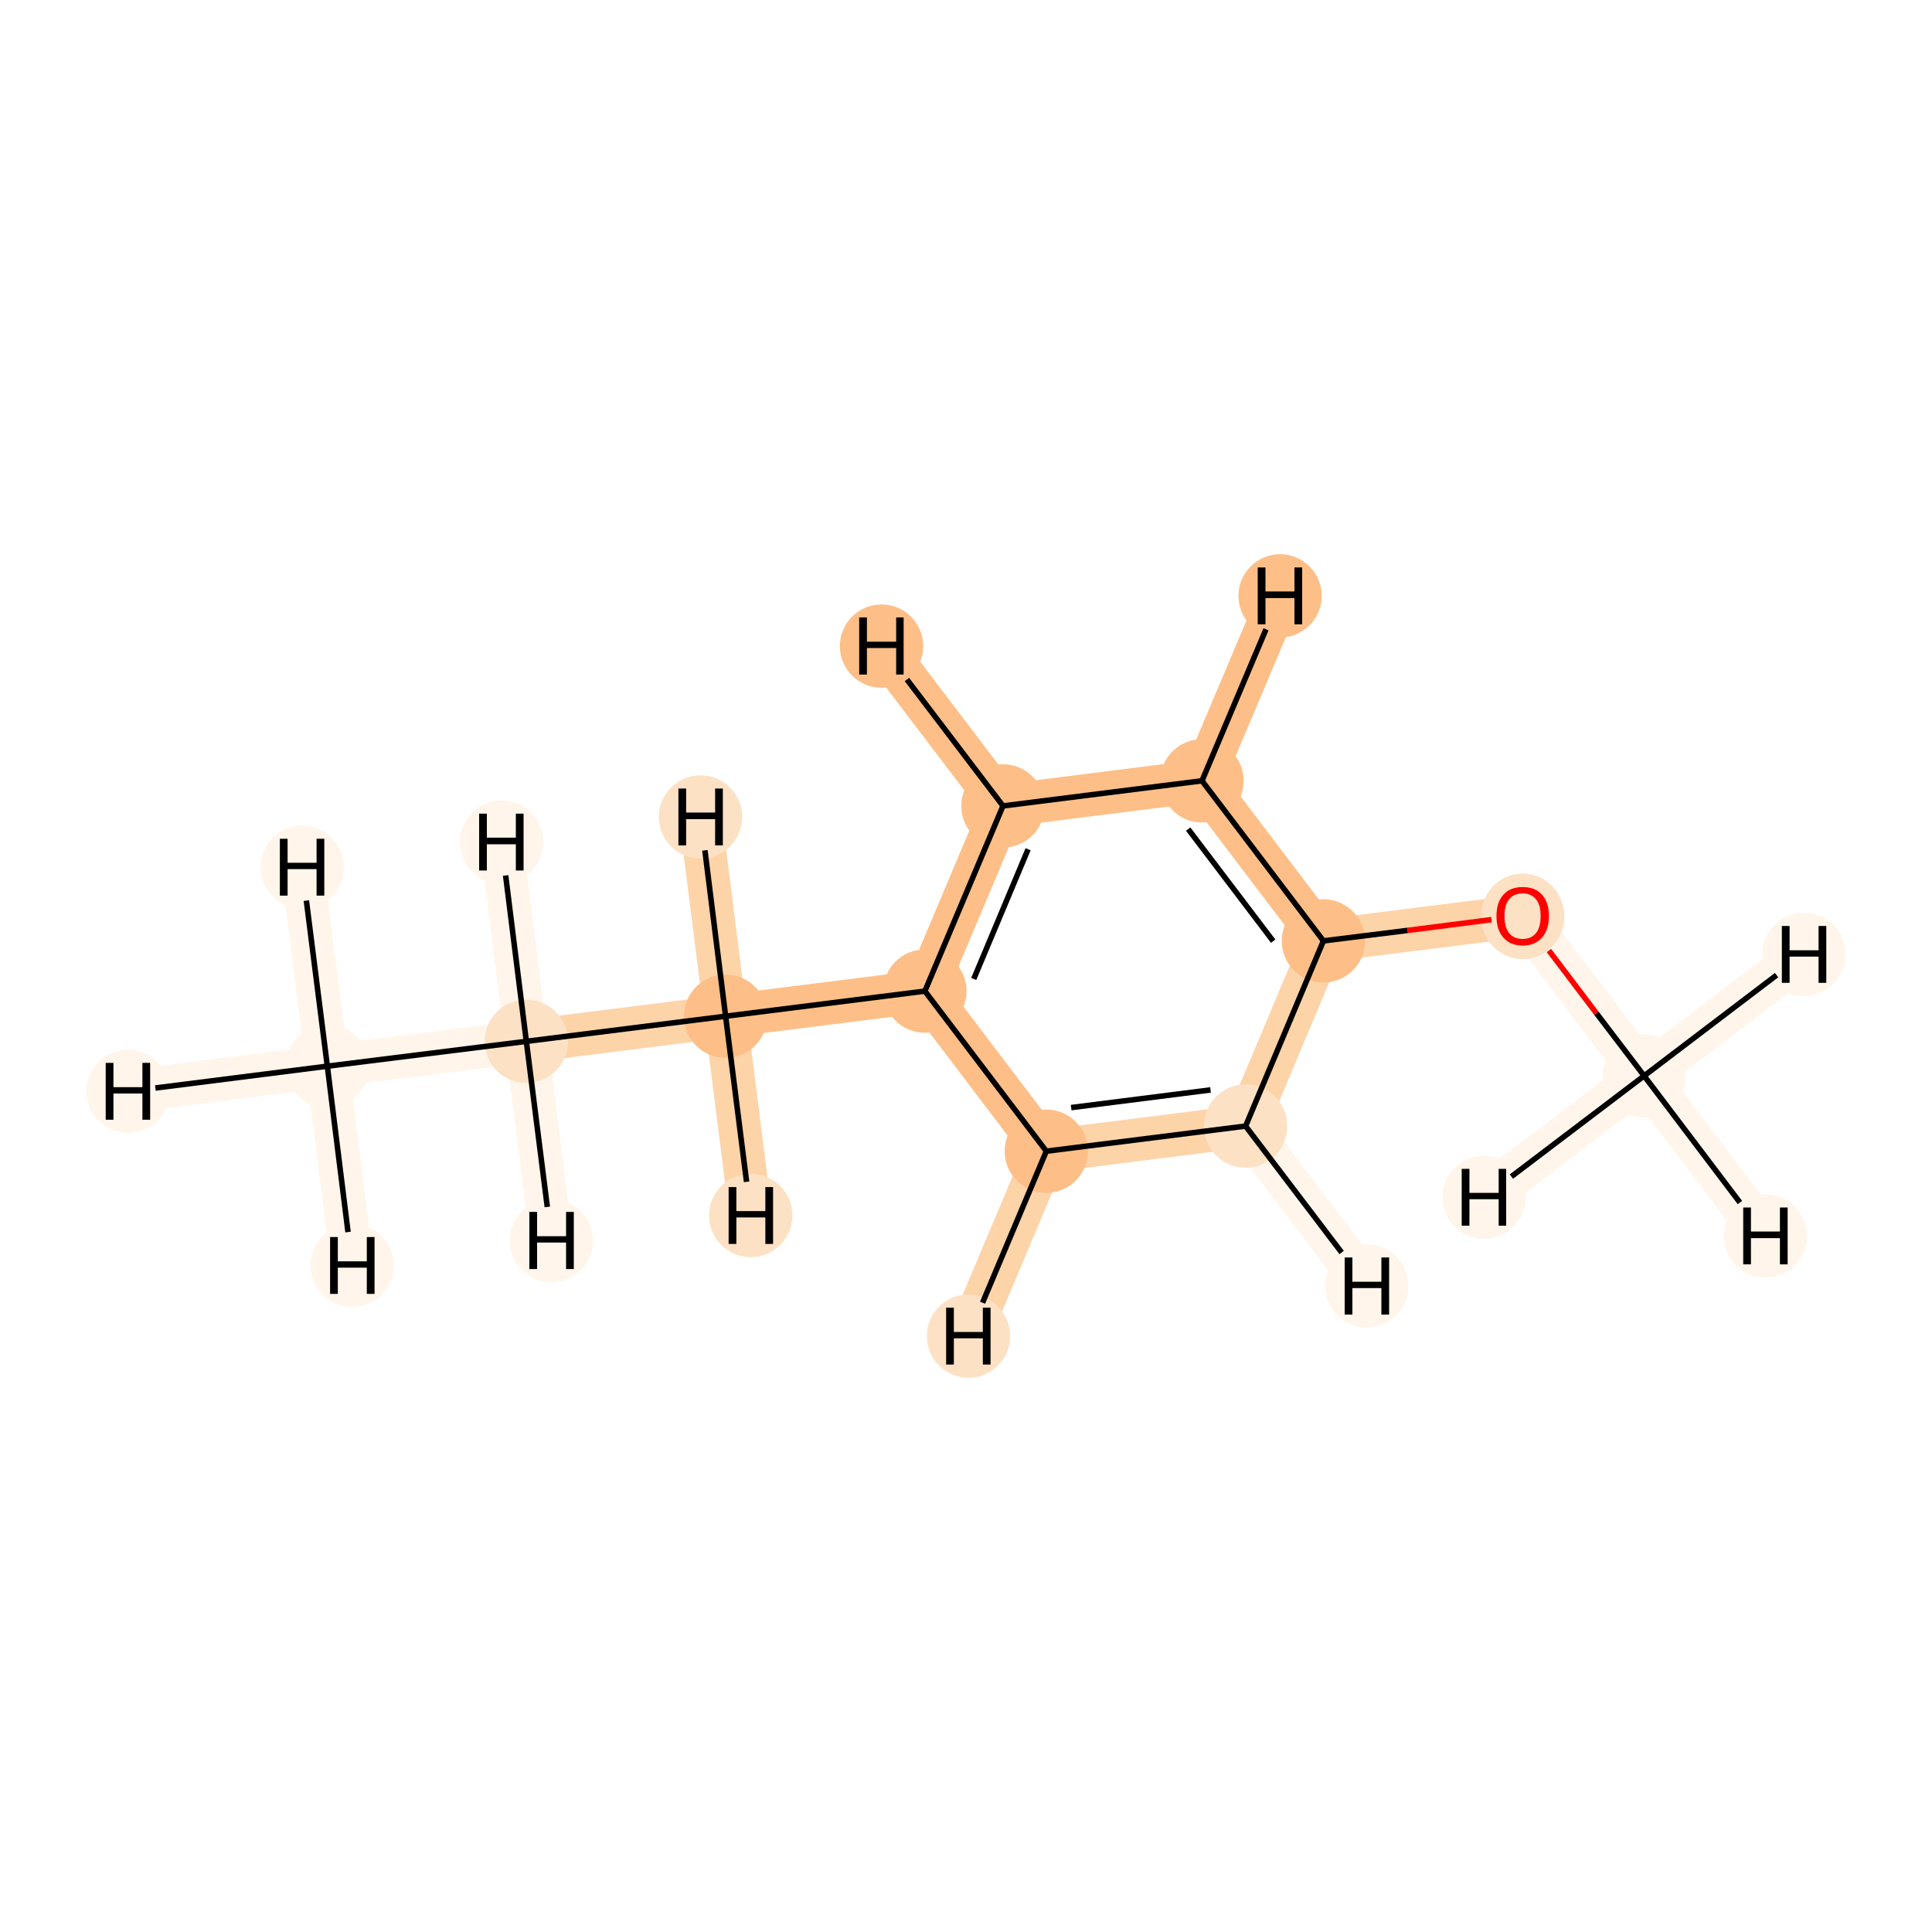 <?xml version='1.0' encoding='iso-8859-1'?>
<svg version='1.1' baseProfile='full'
              xmlns='http://www.w3.org/2000/svg'
                      xmlns:rdkit='http://www.rdkit.org/xml'
                      xmlns:xlink='http://www.w3.org/1999/xlink'
                  xml:space='preserve'
width='700px' height='700px' viewBox='0 0 700 700'>
<!-- END OF HEADER -->
<rect style='opacity:1.0;fill:#FFFFFF;stroke:none' width='700.0' height='700.0' x='0.0' y='0.0'> </rect>
<path d='M 118.6,386.3 L 190.7,377.3' style='fill:none;fill-rule:evenodd;stroke:#FFF5EB;stroke-width:15.5px;stroke-linecap:butt;stroke-linejoin:miter;stroke-opacity:1' />
<path d='M 118.6,386.3 L 46.4,395.4' style='fill:none;fill-rule:evenodd;stroke:#FFF5EB;stroke-width:15.5px;stroke-linecap:butt;stroke-linejoin:miter;stroke-opacity:1' />
<path d='M 118.6,386.3 L 109.5,314.2' style='fill:none;fill-rule:evenodd;stroke:#FFF5EB;stroke-width:15.5px;stroke-linecap:butt;stroke-linejoin:miter;stroke-opacity:1' />
<path d='M 118.6,386.3 L 127.6,458.5' style='fill:none;fill-rule:evenodd;stroke:#FFF5EB;stroke-width:15.5px;stroke-linecap:butt;stroke-linejoin:miter;stroke-opacity:1' />
<path d='M 190.7,377.3 L 262.9,368.2' style='fill:none;fill-rule:evenodd;stroke:#FDD3A8;stroke-width:15.5px;stroke-linecap:butt;stroke-linejoin:miter;stroke-opacity:1' />
<path d='M 190.7,377.3 L 181.7,305.1' style='fill:none;fill-rule:evenodd;stroke:#FFF5EB;stroke-width:15.5px;stroke-linecap:butt;stroke-linejoin:miter;stroke-opacity:1' />
<path d='M 190.7,377.3 L 199.8,449.5' style='fill:none;fill-rule:evenodd;stroke:#FFF5EB;stroke-width:15.5px;stroke-linecap:butt;stroke-linejoin:miter;stroke-opacity:1' />
<path d='M 262.9,368.2 L 335.1,359.1' style='fill:none;fill-rule:evenodd;stroke:#FDBF87;stroke-width:15.5px;stroke-linecap:butt;stroke-linejoin:miter;stroke-opacity:1' />
<path d='M 262.9,368.2 L 253.8,296.0' style='fill:none;fill-rule:evenodd;stroke:#FDD3A8;stroke-width:15.5px;stroke-linecap:butt;stroke-linejoin:miter;stroke-opacity:1' />
<path d='M 262.9,368.2 L 272.0,440.4' style='fill:none;fill-rule:evenodd;stroke:#FDD3A8;stroke-width:15.5px;stroke-linecap:butt;stroke-linejoin:miter;stroke-opacity:1' />
<path d='M 335.1,359.1 L 363.4,292.0' style='fill:none;fill-rule:evenodd;stroke:#FDBF87;stroke-width:15.5px;stroke-linecap:butt;stroke-linejoin:miter;stroke-opacity:1' />
<path d='M 335.1,359.1 L 379.1,417.1' style='fill:none;fill-rule:evenodd;stroke:#FDBF87;stroke-width:15.5px;stroke-linecap:butt;stroke-linejoin:miter;stroke-opacity:1' />
<path d='M 363.4,292.0 L 435.5,282.9' style='fill:none;fill-rule:evenodd;stroke:#FDBF87;stroke-width:15.5px;stroke-linecap:butt;stroke-linejoin:miter;stroke-opacity:1' />
<path d='M 363.4,292.0 L 319.4,234.1' style='fill:none;fill-rule:evenodd;stroke:#FDBF87;stroke-width:15.5px;stroke-linecap:butt;stroke-linejoin:miter;stroke-opacity:1' />
<path d='M 435.5,282.9 L 479.5,340.9' style='fill:none;fill-rule:evenodd;stroke:#FDBF87;stroke-width:15.5px;stroke-linecap:butt;stroke-linejoin:miter;stroke-opacity:1' />
<path d='M 435.5,282.9 L 463.8,215.9' style='fill:none;fill-rule:evenodd;stroke:#FDBF87;stroke-width:15.5px;stroke-linecap:butt;stroke-linejoin:miter;stroke-opacity:1' />
<path d='M 479.5,340.9 L 451.3,408.0' style='fill:none;fill-rule:evenodd;stroke:#FDD3A8;stroke-width:15.5px;stroke-linecap:butt;stroke-linejoin:miter;stroke-opacity:1' />
<path d='M 479.5,340.9 L 551.7,331.8' style='fill:none;fill-rule:evenodd;stroke:#FDD3A8;stroke-width:15.5px;stroke-linecap:butt;stroke-linejoin:miter;stroke-opacity:1' />
<path d='M 451.3,408.0 L 379.1,417.1' style='fill:none;fill-rule:evenodd;stroke:#FDD3A8;stroke-width:15.5px;stroke-linecap:butt;stroke-linejoin:miter;stroke-opacity:1' />
<path d='M 451.3,408.0 L 495.2,465.9' style='fill:none;fill-rule:evenodd;stroke:#FFF5EB;stroke-width:15.5px;stroke-linecap:butt;stroke-linejoin:miter;stroke-opacity:1' />
<path d='M 379.1,417.1 L 350.9,484.1' style='fill:none;fill-rule:evenodd;stroke:#FDD3A8;stroke-width:15.5px;stroke-linecap:butt;stroke-linejoin:miter;stroke-opacity:1' />
<path d='M 551.7,331.8 L 595.7,389.8' style='fill:none;fill-rule:evenodd;stroke:#FFF5EB;stroke-width:15.5px;stroke-linecap:butt;stroke-linejoin:miter;stroke-opacity:1' />
<path d='M 595.7,389.8 L 639.6,447.8' style='fill:none;fill-rule:evenodd;stroke:#FFF5EB;stroke-width:15.5px;stroke-linecap:butt;stroke-linejoin:miter;stroke-opacity:1' />
<path d='M 595.7,389.8 L 653.6,345.8' style='fill:none;fill-rule:evenodd;stroke:#FFF5EB;stroke-width:15.5px;stroke-linecap:butt;stroke-linejoin:miter;stroke-opacity:1' />
<path d='M 595.7,389.8 L 537.7,433.8' style='fill:none;fill-rule:evenodd;stroke:#FFF5EB;stroke-width:15.5px;stroke-linecap:butt;stroke-linejoin:miter;stroke-opacity:1' />
<ellipse cx='118.6' cy='386.3' rx='14.6' ry='14.6'  style='fill:#FFF5EB;fill-rule:evenodd;stroke:#FFF5EB;stroke-width:1.0px;stroke-linecap:butt;stroke-linejoin:miter;stroke-opacity:1' />
<ellipse cx='190.7' cy='377.3' rx='14.6' ry='14.6'  style='fill:#FDE1C4;fill-rule:evenodd;stroke:#FDE1C4;stroke-width:1.0px;stroke-linecap:butt;stroke-linejoin:miter;stroke-opacity:1' />
<ellipse cx='262.9' cy='368.2' rx='14.6' ry='14.6'  style='fill:#FDBF87;fill-rule:evenodd;stroke:#FDBF87;stroke-width:1.0px;stroke-linecap:butt;stroke-linejoin:miter;stroke-opacity:1' />
<ellipse cx='335.1' cy='359.1' rx='14.6' ry='14.6'  style='fill:#FDBF87;fill-rule:evenodd;stroke:#FDBF87;stroke-width:1.0px;stroke-linecap:butt;stroke-linejoin:miter;stroke-opacity:1' />
<ellipse cx='363.4' cy='292.0' rx='14.6' ry='14.6'  style='fill:#FDBF87;fill-rule:evenodd;stroke:#FDBF87;stroke-width:1.0px;stroke-linecap:butt;stroke-linejoin:miter;stroke-opacity:1' />
<ellipse cx='435.5' cy='282.9' rx='14.6' ry='14.6'  style='fill:#FDBF87;fill-rule:evenodd;stroke:#FDBF87;stroke-width:1.0px;stroke-linecap:butt;stroke-linejoin:miter;stroke-opacity:1' />
<ellipse cx='479.5' cy='340.9' rx='14.6' ry='14.6'  style='fill:#FDBF87;fill-rule:evenodd;stroke:#FDBF87;stroke-width:1.0px;stroke-linecap:butt;stroke-linejoin:miter;stroke-opacity:1' />
<ellipse cx='451.3' cy='408.0' rx='14.6' ry='14.6'  style='fill:#FDE1C4;fill-rule:evenodd;stroke:#FDE1C4;stroke-width:1.0px;stroke-linecap:butt;stroke-linejoin:miter;stroke-opacity:1' />
<ellipse cx='379.1' cy='417.1' rx='14.6' ry='14.6'  style='fill:#FDBF87;fill-rule:evenodd;stroke:#FDBF87;stroke-width:1.0px;stroke-linecap:butt;stroke-linejoin:miter;stroke-opacity:1' />
<ellipse cx='551.7' cy='332.0' rx='14.6' ry='15.0'  style='fill:#FDE1C4;fill-rule:evenodd;stroke:#FDE1C4;stroke-width:1.0px;stroke-linecap:butt;stroke-linejoin:miter;stroke-opacity:1' />
<ellipse cx='595.7' cy='389.8' rx='14.6' ry='14.6'  style='fill:#FFF5EB;fill-rule:evenodd;stroke:#FFF5EB;stroke-width:1.0px;stroke-linecap:butt;stroke-linejoin:miter;stroke-opacity:1' />
<ellipse cx='46.4' cy='395.4' rx='14.6' ry='14.6'  style='fill:#FFF5EB;fill-rule:evenodd;stroke:#FFF5EB;stroke-width:1.0px;stroke-linecap:butt;stroke-linejoin:miter;stroke-opacity:1' />
<ellipse cx='109.5' cy='314.2' rx='14.6' ry='14.6'  style='fill:#FFF5EB;fill-rule:evenodd;stroke:#FFF5EB;stroke-width:1.0px;stroke-linecap:butt;stroke-linejoin:miter;stroke-opacity:1' />
<ellipse cx='127.6' cy='458.5' rx='14.6' ry='14.6'  style='fill:#FFF5EB;fill-rule:evenodd;stroke:#FFF5EB;stroke-width:1.0px;stroke-linecap:butt;stroke-linejoin:miter;stroke-opacity:1' />
<ellipse cx='181.7' cy='305.1' rx='14.6' ry='14.6'  style='fill:#FFF5EB;fill-rule:evenodd;stroke:#FFF5EB;stroke-width:1.0px;stroke-linecap:butt;stroke-linejoin:miter;stroke-opacity:1' />
<ellipse cx='199.8' cy='449.5' rx='14.6' ry='14.6'  style='fill:#FFF5EB;fill-rule:evenodd;stroke:#FFF5EB;stroke-width:1.0px;stroke-linecap:butt;stroke-linejoin:miter;stroke-opacity:1' />
<ellipse cx='253.8' cy='296.0' rx='14.6' ry='14.6'  style='fill:#FDE1C4;fill-rule:evenodd;stroke:#FDE1C4;stroke-width:1.0px;stroke-linecap:butt;stroke-linejoin:miter;stroke-opacity:1' />
<ellipse cx='272.0' cy='440.4' rx='14.6' ry='14.6'  style='fill:#FDE1C4;fill-rule:evenodd;stroke:#FDE1C4;stroke-width:1.0px;stroke-linecap:butt;stroke-linejoin:miter;stroke-opacity:1' />
<ellipse cx='319.4' cy='234.1' rx='14.6' ry='14.6'  style='fill:#FDBF87;fill-rule:evenodd;stroke:#FDBF87;stroke-width:1.0px;stroke-linecap:butt;stroke-linejoin:miter;stroke-opacity:1' />
<ellipse cx='463.8' cy='215.9' rx='14.6' ry='14.6'  style='fill:#FDBF87;fill-rule:evenodd;stroke:#FDBF87;stroke-width:1.0px;stroke-linecap:butt;stroke-linejoin:miter;stroke-opacity:1' />
<ellipse cx='495.2' cy='465.9' rx='14.6' ry='14.6'  style='fill:#FFF5EB;fill-rule:evenodd;stroke:#FFF5EB;stroke-width:1.0px;stroke-linecap:butt;stroke-linejoin:miter;stroke-opacity:1' />
<ellipse cx='350.9' cy='484.1' rx='14.6' ry='14.6'  style='fill:#FDE1C4;fill-rule:evenodd;stroke:#FDE1C4;stroke-width:1.0px;stroke-linecap:butt;stroke-linejoin:miter;stroke-opacity:1' />
<ellipse cx='639.6' cy='447.8' rx='14.6' ry='14.6'  style='fill:#FFF5EB;fill-rule:evenodd;stroke:#FFF5EB;stroke-width:1.0px;stroke-linecap:butt;stroke-linejoin:miter;stroke-opacity:1' />
<ellipse cx='653.6' cy='345.8' rx='14.6' ry='14.6'  style='fill:#FFF5EB;fill-rule:evenodd;stroke:#FFF5EB;stroke-width:1.0px;stroke-linecap:butt;stroke-linejoin:miter;stroke-opacity:1' />
<ellipse cx='537.7' cy='433.8' rx='14.6' ry='14.6'  style='fill:#FFF5EB;fill-rule:evenodd;stroke:#FFF5EB;stroke-width:1.0px;stroke-linecap:butt;stroke-linejoin:miter;stroke-opacity:1' />
<path class='bond-0 atom-0 atom-1' d='M 118.6,386.3 L 190.7,377.3' style='fill:none;fill-rule:evenodd;stroke:#000000;stroke-width:2.0px;stroke-linecap:butt;stroke-linejoin:miter;stroke-opacity:1' />
<path class='bond-11 atom-0 atom-11' d='M 118.6,386.3 L 56.3,394.2' style='fill:none;fill-rule:evenodd;stroke:#000000;stroke-width:2.0px;stroke-linecap:butt;stroke-linejoin:miter;stroke-opacity:1' />
<path class='bond-12 atom-0 atom-12' d='M 118.6,386.3 L 111.0,326.3' style='fill:none;fill-rule:evenodd;stroke:#000000;stroke-width:2.0px;stroke-linecap:butt;stroke-linejoin:miter;stroke-opacity:1' />
<path class='bond-13 atom-0 atom-13' d='M 118.6,386.3 L 126.1,446.4' style='fill:none;fill-rule:evenodd;stroke:#000000;stroke-width:2.0px;stroke-linecap:butt;stroke-linejoin:miter;stroke-opacity:1' />
<path class='bond-1 atom-1 atom-2' d='M 190.7,377.3 L 262.9,368.2' style='fill:none;fill-rule:evenodd;stroke:#000000;stroke-width:2.0px;stroke-linecap:butt;stroke-linejoin:miter;stroke-opacity:1' />
<path class='bond-14 atom-1 atom-14' d='M 190.7,377.3 L 183.2,317.2' style='fill:none;fill-rule:evenodd;stroke:#000000;stroke-width:2.0px;stroke-linecap:butt;stroke-linejoin:miter;stroke-opacity:1' />
<path class='bond-15 atom-1 atom-15' d='M 190.7,377.3 L 198.3,437.3' style='fill:none;fill-rule:evenodd;stroke:#000000;stroke-width:2.0px;stroke-linecap:butt;stroke-linejoin:miter;stroke-opacity:1' />
<path class='bond-2 atom-2 atom-3' d='M 262.9,368.2 L 335.1,359.1' style='fill:none;fill-rule:evenodd;stroke:#000000;stroke-width:2.0px;stroke-linecap:butt;stroke-linejoin:miter;stroke-opacity:1' />
<path class='bond-16 atom-2 atom-16' d='M 262.9,368.2 L 255.4,308.1' style='fill:none;fill-rule:evenodd;stroke:#000000;stroke-width:2.0px;stroke-linecap:butt;stroke-linejoin:miter;stroke-opacity:1' />
<path class='bond-17 atom-2 atom-17' d='M 262.9,368.2 L 270.5,428.2' style='fill:none;fill-rule:evenodd;stroke:#000000;stroke-width:2.0px;stroke-linecap:butt;stroke-linejoin:miter;stroke-opacity:1' />
<path class='bond-3 atom-3 atom-4' d='M 335.1,359.1 L 363.4,292.0' style='fill:none;fill-rule:evenodd;stroke:#000000;stroke-width:2.0px;stroke-linecap:butt;stroke-linejoin:miter;stroke-opacity:1' />
<path class='bond-3 atom-3 atom-4' d='M 352.8,354.7 L 372.5,307.7' style='fill:none;fill-rule:evenodd;stroke:#000000;stroke-width:2.0px;stroke-linecap:butt;stroke-linejoin:miter;stroke-opacity:1' />
<path class='bond-10 atom-8 atom-3' d='M 379.1,417.1 L 335.1,359.1' style='fill:none;fill-rule:evenodd;stroke:#000000;stroke-width:2.0px;stroke-linecap:butt;stroke-linejoin:miter;stroke-opacity:1' />
<path class='bond-4 atom-4 atom-5' d='M 363.4,292.0 L 435.5,282.9' style='fill:none;fill-rule:evenodd;stroke:#000000;stroke-width:2.0px;stroke-linecap:butt;stroke-linejoin:miter;stroke-opacity:1' />
<path class='bond-18 atom-4 atom-18' d='M 363.4,292.0 L 328.6,246.2' style='fill:none;fill-rule:evenodd;stroke:#000000;stroke-width:2.0px;stroke-linecap:butt;stroke-linejoin:miter;stroke-opacity:1' />
<path class='bond-5 atom-5 atom-6' d='M 435.5,282.9 L 479.5,340.9' style='fill:none;fill-rule:evenodd;stroke:#000000;stroke-width:2.0px;stroke-linecap:butt;stroke-linejoin:miter;stroke-opacity:1' />
<path class='bond-5 atom-5 atom-6' d='M 430.5,300.4 L 461.3,341.0' style='fill:none;fill-rule:evenodd;stroke:#000000;stroke-width:2.0px;stroke-linecap:butt;stroke-linejoin:miter;stroke-opacity:1' />
<path class='bond-19 atom-5 atom-19' d='M 435.5,282.9 L 458.7,228.0' style='fill:none;fill-rule:evenodd;stroke:#000000;stroke-width:2.0px;stroke-linecap:butt;stroke-linejoin:miter;stroke-opacity:1' />
<path class='bond-6 atom-6 atom-7' d='M 479.5,340.9 L 451.3,408.0' style='fill:none;fill-rule:evenodd;stroke:#000000;stroke-width:2.0px;stroke-linecap:butt;stroke-linejoin:miter;stroke-opacity:1' />
<path class='bond-8 atom-6 atom-9' d='M 479.5,340.9 L 510.0,337.1' style='fill:none;fill-rule:evenodd;stroke:#000000;stroke-width:2.0px;stroke-linecap:butt;stroke-linejoin:miter;stroke-opacity:1' />
<path class='bond-8 atom-6 atom-9' d='M 510.0,337.1 L 540.4,333.2' style='fill:none;fill-rule:evenodd;stroke:#FF0000;stroke-width:2.0px;stroke-linecap:butt;stroke-linejoin:miter;stroke-opacity:1' />
<path class='bond-7 atom-7 atom-8' d='M 451.3,408.0 L 379.1,417.1' style='fill:none;fill-rule:evenodd;stroke:#000000;stroke-width:2.0px;stroke-linecap:butt;stroke-linejoin:miter;stroke-opacity:1' />
<path class='bond-7 atom-7 atom-8' d='M 438.6,394.9 L 388.1,401.3' style='fill:none;fill-rule:evenodd;stroke:#000000;stroke-width:2.0px;stroke-linecap:butt;stroke-linejoin:miter;stroke-opacity:1' />
<path class='bond-20 atom-7 atom-20' d='M 451.3,408.0 L 486.1,453.8' style='fill:none;fill-rule:evenodd;stroke:#000000;stroke-width:2.0px;stroke-linecap:butt;stroke-linejoin:miter;stroke-opacity:1' />
<path class='bond-21 atom-8 atom-21' d='M 379.1,417.1 L 356.0,472.0' style='fill:none;fill-rule:evenodd;stroke:#000000;stroke-width:2.0px;stroke-linecap:butt;stroke-linejoin:miter;stroke-opacity:1' />
<path class='bond-9 atom-9 atom-10' d='M 561.2,344.4 L 578.4,367.1' style='fill:none;fill-rule:evenodd;stroke:#FF0000;stroke-width:2.0px;stroke-linecap:butt;stroke-linejoin:miter;stroke-opacity:1' />
<path class='bond-9 atom-9 atom-10' d='M 578.4,367.1 L 595.7,389.8' style='fill:none;fill-rule:evenodd;stroke:#000000;stroke-width:2.0px;stroke-linecap:butt;stroke-linejoin:miter;stroke-opacity:1' />
<path class='bond-22 atom-10 atom-22' d='M 595.7,389.8 L 630.4,435.7' style='fill:none;fill-rule:evenodd;stroke:#000000;stroke-width:2.0px;stroke-linecap:butt;stroke-linejoin:miter;stroke-opacity:1' />
<path class='bond-23 atom-10 atom-23' d='M 595.7,389.8 L 643.7,353.3' style='fill:none;fill-rule:evenodd;stroke:#000000;stroke-width:2.0px;stroke-linecap:butt;stroke-linejoin:miter;stroke-opacity:1' />
<path class='bond-24 atom-10 atom-24' d='M 595.7,389.8 L 547.6,426.3' style='fill:none;fill-rule:evenodd;stroke:#000000;stroke-width:2.0px;stroke-linecap:butt;stroke-linejoin:miter;stroke-opacity:1' />
<path  class='atom-9' d='M 542.2 331.9
Q 542.2 326.9, 544.7 324.2
Q 547.1 321.4, 551.7 321.4
Q 556.3 321.4, 558.7 324.2
Q 561.2 326.9, 561.2 331.9
Q 561.2 336.9, 558.7 339.7
Q 556.2 342.6, 551.7 342.6
Q 547.2 342.6, 544.7 339.7
Q 542.2 336.9, 542.2 331.9
M 551.7 340.2
Q 554.8 340.2, 556.5 338.1
Q 558.2 336.0, 558.2 331.9
Q 558.2 327.8, 556.5 325.8
Q 554.8 323.7, 551.7 323.7
Q 548.5 323.7, 546.8 325.8
Q 545.1 327.8, 545.1 331.9
Q 545.1 336.0, 546.8 338.1
Q 548.5 340.2, 551.7 340.2
' fill='#FF0000'/>
<path  class='atom-11' d='M 38.3 385.1
L 41.1 385.1
L 41.1 393.9
L 51.6 393.9
L 51.6 385.1
L 54.4 385.1
L 54.4 405.7
L 51.6 405.7
L 51.6 396.2
L 41.1 396.2
L 41.1 405.7
L 38.3 405.7
L 38.3 385.1
' fill='#000000'/>
<path  class='atom-12' d='M 101.4 303.9
L 104.2 303.9
L 104.2 312.6
L 114.7 312.6
L 114.7 303.9
L 117.5 303.9
L 117.5 324.5
L 114.7 324.5
L 114.7 314.9
L 104.2 314.9
L 104.2 324.5
L 101.4 324.5
L 101.4 303.9
' fill='#000000'/>
<path  class='atom-13' d='M 119.6 448.2
L 122.4 448.2
L 122.4 457.0
L 132.9 457.0
L 132.9 448.2
L 135.7 448.2
L 135.7 468.8
L 132.9 468.8
L 132.9 459.3
L 122.4 459.3
L 122.4 468.8
L 119.6 468.8
L 119.6 448.2
' fill='#000000'/>
<path  class='atom-14' d='M 173.6 294.8
L 176.4 294.8
L 176.4 303.5
L 186.9 303.5
L 186.9 294.8
L 189.7 294.8
L 189.7 315.4
L 186.9 315.4
L 186.9 305.9
L 176.4 305.9
L 176.4 315.4
L 173.6 315.4
L 173.6 294.8
' fill='#000000'/>
<path  class='atom-15' d='M 191.8 439.1
L 194.6 439.1
L 194.6 447.9
L 205.1 447.9
L 205.1 439.1
L 207.9 439.1
L 207.9 459.8
L 205.1 459.8
L 205.1 450.2
L 194.6 450.2
L 194.6 459.8
L 191.8 459.8
L 191.8 439.1
' fill='#000000'/>
<path  class='atom-16' d='M 245.8 285.7
L 248.6 285.7
L 248.6 294.4
L 259.1 294.4
L 259.1 285.7
L 261.9 285.7
L 261.9 306.3
L 259.1 306.3
L 259.1 296.8
L 248.6 296.8
L 248.6 306.3
L 245.8 306.3
L 245.8 285.7
' fill='#000000'/>
<path  class='atom-17' d='M 264.0 430.1
L 266.8 430.1
L 266.8 438.8
L 277.3 438.8
L 277.3 430.1
L 280.1 430.1
L 280.1 450.7
L 277.3 450.7
L 277.3 441.1
L 266.8 441.1
L 266.8 450.7
L 264.0 450.7
L 264.0 430.1
' fill='#000000'/>
<path  class='atom-18' d='M 311.3 223.7
L 314.1 223.7
L 314.1 232.5
L 324.7 232.5
L 324.7 223.7
L 327.4 223.7
L 327.4 244.4
L 324.7 244.4
L 324.7 234.8
L 314.1 234.8
L 314.1 244.4
L 311.3 244.4
L 311.3 223.7
' fill='#000000'/>
<path  class='atom-19' d='M 455.7 205.6
L 458.5 205.6
L 458.5 214.3
L 469.0 214.3
L 469.0 205.6
L 471.8 205.6
L 471.8 226.2
L 469.0 226.2
L 469.0 216.7
L 458.5 216.7
L 458.5 226.2
L 455.7 226.2
L 455.7 205.6
' fill='#000000'/>
<path  class='atom-20' d='M 487.2 455.6
L 490.0 455.6
L 490.0 464.4
L 500.5 464.4
L 500.5 455.6
L 503.3 455.6
L 503.3 476.3
L 500.5 476.3
L 500.5 466.7
L 490.0 466.7
L 490.0 476.3
L 487.2 476.3
L 487.2 455.6
' fill='#000000'/>
<path  class='atom-21' d='M 342.8 473.8
L 345.6 473.8
L 345.6 482.6
L 356.1 482.6
L 356.1 473.8
L 358.9 473.8
L 358.9 494.4
L 356.1 494.4
L 356.1 484.9
L 345.6 484.9
L 345.6 494.4
L 342.8 494.4
L 342.8 473.8
' fill='#000000'/>
<path  class='atom-22' d='M 631.6 437.5
L 634.4 437.5
L 634.4 446.2
L 644.9 446.2
L 644.9 437.5
L 647.7 437.5
L 647.7 458.1
L 644.9 458.1
L 644.9 448.6
L 634.4 448.6
L 634.4 458.1
L 631.6 458.1
L 631.6 437.5
' fill='#000000'/>
<path  class='atom-23' d='M 645.6 335.5
L 648.4 335.5
L 648.4 344.3
L 658.9 344.3
L 658.9 335.5
L 661.7 335.5
L 661.7 356.1
L 658.9 356.1
L 658.9 346.6
L 648.4 346.6
L 648.4 356.1
L 645.6 356.1
L 645.6 335.5
' fill='#000000'/>
<path  class='atom-24' d='M 529.6 423.5
L 532.4 423.5
L 532.4 432.2
L 543.0 432.2
L 543.0 423.5
L 545.7 423.5
L 545.7 444.1
L 543.0 444.1
L 543.0 434.5
L 532.4 434.5
L 532.4 444.1
L 529.6 444.1
L 529.6 423.5
' fill='#000000'/>
</svg>
